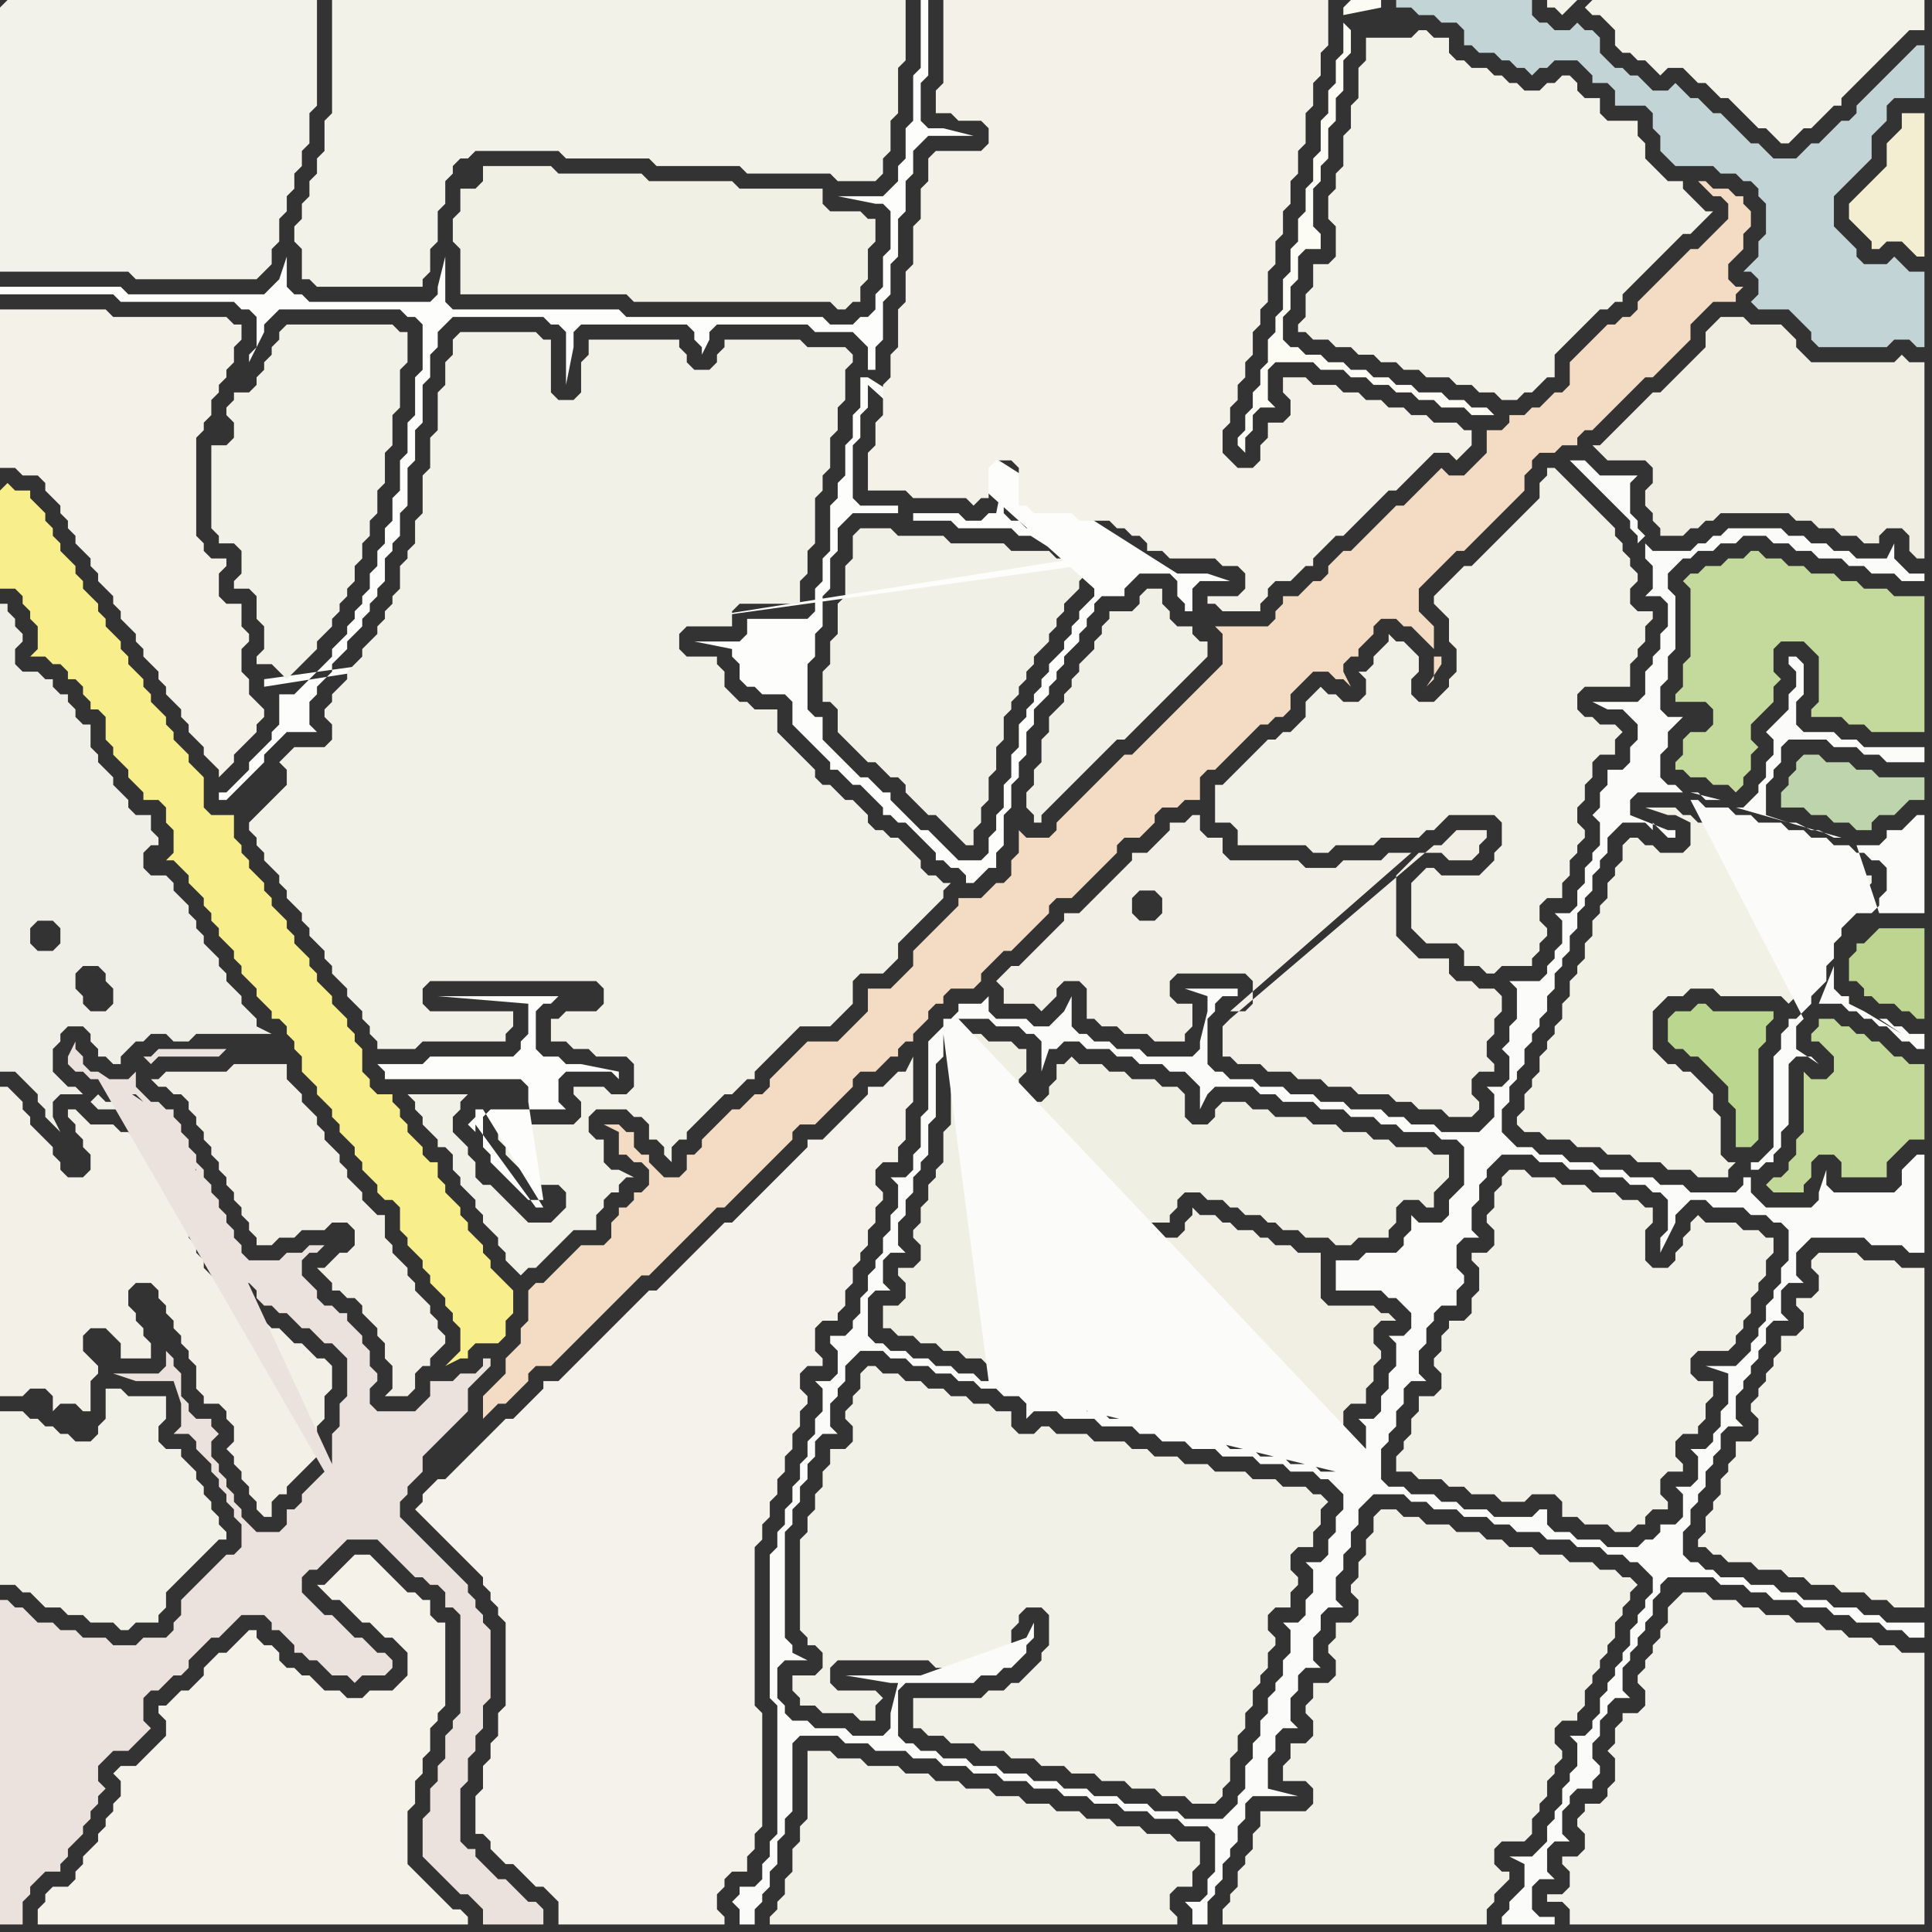 <svg width="256" height="256" xmlns="http://www.w3.org/2000/svg"><rect width="100%" height="100%" fill="#333333" stroke="none"/><script> 
var tempColor;
function hoverPath(evt){
obj = evt.target;
tempColor = obj.getAttribute("fill");
obj.setAttribute("fill","red");
//alert(tempColor);
//obj.setAttribute("stroke","red");}
function recoverPath(evt){
obj = evt.target;
obj.setAttribute("fill", tempColor);
//obj.setAttribute("stroke", tempColor);
}</script><path onmouseover="hoverPath(evt)" onmouseout="recoverPath(evt)" fill="rgb(241,240,230)" d="M  113,72l 0,2 -1,1 0,4 -1,1 0,4 -1,1 0,3 -1,1 0,4 1,0 1,1 0,3 1,1 1,1 1,1 1,1 1,0 1,1 1,1 1,0 1,1 0,1 1,1 1,1 1,1 1,0 1,1 1,1 1,1 1,1 1,0 0,-2 1,-1 0,-2 1,-1 0,-3 1,-1 0,-3 1,-1 0,-3 1,-1 0,-1 1,-1 0,-1 1,-1 0,-1 1,-1 0,-1 1,-1 1,-1 0,-1 1,-1 0,-1 1,-1 0,-1 1,-1 1,-1 0,-1 1,-1 0,-2 -4,0 -1,-1 -5,0 -1,-1 -7,0 -1,-1 -6,0 -1,-1 -4,0 -1,1Z"/>
<path onmouseover="hoverPath(evt)" onmouseout="recoverPath(evt)" fill="rgb(242,240,230)" d="M  163,135l 0,0 -1,1 0,4 1,0 1,1 3,0 1,1 3,0 1,1 3,0 1,1 3,0 1,1 4,0 1,1 2,0 1,1 3,0 1,1 3,0 1,-1 0,-1 -1,-1 0,-2 1,-1 2,0 0,-1 -1,-1 0,-2 1,-1 0,-2 1,-1 0,-2 -1,-1 -2,0 -1,-1 -2,0 -1,-1 0,-2 -4,0 -1,-1 -1,-1 -1,-1 0,-8 1,-1 1,-1 1,-1 3,0 1,1 3,0 1,-1 0,-1 1,-1 0,-1 -4,0 -1,1 0,0 -1,1 -1,0 -27,23 24,-22 -3,0 -1,1 -5,0 -1,1 -4,0 -1,-1 -9,0 -1,-1 0,-2 -2,0 -1,-1 0,-2 -1,0 -1,1 -2,0 0,1 -1,1 -2,2 -2,0 0,1 -1,1 -1,1 -1,1 -1,1 -1,1 -1,1 -1,1 -2,0 0,1 -1,1 -1,1 -1,1 -1,1 -1,1 -1,1 -1,0 -1,1 -1,1 1,1 0,2 4,0 1,1 1,-1 0,0 1,-1 0,-1 1,-1 2,0 1,1 0,4 1,0 1,1 2,0 1,1 3,0 1,1 4,0 0,-1 1,-1 0,-3 -2,0 -1,-1 0,-2 1,-1 9,0 1,1 0,3 -1,1 -2,0 24,-21 -24,22 -13,-16 1,-1 2,0 1,1 0,2 -1,1 -2,0 -1,-1 0,-2 13,16Z"/>
<path onmouseover="hoverPath(evt)" onmouseout="recoverPath(evt)" fill="rgb(243,242,233)" d="M  241,169l 0,2 -1,1 -2,0 0,1 1,1 0,2 -1,1 -2,0 0,2 -1,1 0,1 -1,1 0,1 -1,1 0,1 -1,1 0,1 1,1 0,2 -1,1 -2,0 0,2 -1,1 0,1 -1,1 0,2 -1,1 0,1 -1,1 0,2 -1,1 0,1 1,0 1,1 1,0 1,1 3,0 1,1 3,0 1,1 2,0 1,1 3,0 1,1 3,0 1,1 2,0 1,1 4,0 0,-45 -3,0 -1,-1 -4,0 -1,-1 -5,0 -1,1 0,1 1,1Z"/>
<path onmouseover="hoverPath(evt)" onmouseout="recoverPath(evt)" fill="rgb(243,242,234)" d="M  0,1l 0,35 17,0 1,1 16,0 1,-1 1,-1 0,-2 1,-1 0,-3 1,-1 0,-2 1,-1 0,-2 1,-1 0,-2 1,-1 0,-4 1,-1 0,-14 -41,0 -1,1Z"/>
<path onmouseover="hoverPath(evt)" onmouseout="recoverPath(evt)" fill="rgb(248,238,140)" d="M  0,65l 0,13 2,0 1,1 0,1 1,1 0,1 1,1 0,3 -1,1 2,0 1,1 1,0 1,1 0,1 1,0 1,1 0,1 1,1 0,1 1,0 1,1 0,3 1,1 0,1 1,1 1,1 0,1 2,2 0,1 2,0 1,1 0,2 1,1 0,3 -1,1 1,0 1,1 0,0 1,1 0,1 1,1 1,1 0,1 1,1 0,1 1,1 0,1 1,1 1,1 0,1 1,1 0,1 1,1 1,1 0,1 1,1 1,1 0,1 1,0 1,1 0,1 1,1 0,1 1,1 0,2 1,1 1,1 0,1 1,1 1,1 0,1 1,1 0,1 1,1 1,1 0,1 1,1 0,1 1,1 1,1 0,1 1,1 1,0 1,1 0,3 1,1 0,1 1,1 1,1 0,1 1,1 0,1 1,1 1,1 0,1 1,1 0,1 1,1 0,3 -1,1 -1,1 2,-1 1,0 0,-1 1,-1 3,0 1,-1 0,-2 1,-1 0,-3 -1,-1 -1,-1 -1,-1 0,-1 -1,-1 0,-1 -1,-1 -1,-1 0,-1 -1,-1 0,-1 -1,-1 -1,-1 0,-1 -1,-1 0,-2 -1,0 -1,-1 0,-1 -1,-1 -1,-1 0,-1 -1,-1 0,-1 -1,-1 0,-1 -2,0 -1,-1 0,-1 -1,-1 0,-3 -1,-1 0,-1 -1,-1 0,-1 -1,-1 -1,-1 0,-1 -1,-1 -1,-1 0,-1 -1,-1 0,-1 -2,-2 0,-1 -1,-1 0,-1 -1,-1 -1,-1 0,-1 -1,-1 0,-1 -1,-1 -1,-1 0,-1 -1,-1 0,-1 -1,-1 0,-3 -3,0 -1,-1 0,-4 -1,-1 -1,-1 0,-1 -1,-1 -1,-1 0,-1 -1,-1 0,-1 -1,-1 -1,-1 0,-1 -1,-1 0,-1 -1,-1 -1,-1 0,-1 -1,-1 0,-1 -1,-1 -1,-1 0,-1 -1,-1 0,-1 -1,-1 -1,-1 0,-1 -1,-1 0,-1 -1,-1 -1,-1 0,-1 -1,-1 0,-1 -1,-1 0,-1 -1,-1 -1,-1 0,-1 -2,0 -1,-1 -1,1Z"/>
<path onmouseover="hoverPath(evt)" onmouseout="recoverPath(evt)" fill="rgb(253,253,252)" d="M  30,105l -1,0 0,1 1,0 1,-1 0,0 1,-1 1,-1 1,-1 1,-1 0,-1 1,-1 1,-1 1,-1 4,0 -1,-1 0,-3 1,-1 0,-1 2,-2 0,-1 1,-1 1,-1 0,-1 1,-1 1,-1 0,-1 1,-1 0,-1 1,-1 0,-1 1,-1 0,-3 1,-1 0,-1 1,-1 0,-3 1,-1 0,-5 1,-1 0,-4 1,-1 0,-5 1,-1 0,-3 1,-1 0,-2 1,-1 1,-1 12,0 1,1 1,0 1,1 0,7 1,-5 0,-2 1,-1 14,0 1,1 0,1 1,1 0,1 1,-2 0,-1 1,-1 12,0 1,1 5,0 1,1 1,1 0,3 1,0 0,-3 1,-1 0,-5 1,-1 0,-4 1,-1 0,-5 1,-1 0,-4 1,-1 0,-3 1,-1 1,-1 6,0 -4,-1 -2,0 -1,-1 0,-5 1,-1 0,-10 -1,0 0,9 -1,1 0,6 -1,1 0,4 -1,1 0,2 -1,1 -1,1 -6,0 5,1 1,0 1,1 0,5 -1,1 0,4 -1,1 0,2 -1,1 -1,0 -1,1 -3,0 -1,-1 -26,0 -1,-1 -22,0 -1,-1 0,-6 -1,4 0,1 -1,1 -16,0 -1,-1 -1,0 -1,-1 0,-4 -1,3 -1,1 -1,1 -18,0 -1,-1 -16,0 0,1 15,0 1,1 15,0 1,1 1,0 1,1 0,4 -1,1 0,1 2,-4 0,-1 1,-1 1,-1 16,0 1,1 1,0 1,1 0,6 -1,1 0,5 -1,1 0,4 -1,1 0,4 -1,1 0,3 -1,1 0,2 -1,1 0,2 -1,1 0,2 -1,1 0,1 -1,1 0,1 -1,1 0,1 -1,1 -1,1 0,1 -1,1 -1,1 -1,1 -1,1 -1,1 -2,0 0,4 -1,1 0,1 -1,1 -1,1 -1,1 0,1 -1,1 -1,1 -1,1 85,-55 -1,0 0,4 -1,1 0,3 -1,1 0,4 -1,1 0,2 -1,1 0,6 -1,1 0,3 -1,1 0,3 -1,1 -8,0 0,2 -1,1 -6,0 5,1 0,1 1,1 0,2 1,1 1,0 1,1 3,0 1,1 0,3 1,1 1,1 1,1 1,1 1,1 0,1 1,0 1,1 1,1 1,0 1,1 1,1 1,1 0,1 1,0 1,1 1,0 1,1 1,1 1,1 1,1 0,1 1,0 1,1 1,0 1,1 0,1 1,0 2,-2 1,0 0,-2 1,-1 0,-4 1,-1 0,-3 1,-1 0,-2 1,-1 0,-3 1,-1 0,-2 1,-1 1,-1 0,-1 1,-1 0,-1 1,-1 0,-1 1,-1 1,-1 0,-1 1,-1 0,-1 1,-1 0,-1 1,-1 3,0 0,-1 1,-1 1,-1 4,0 1,1 0,2 1,1 0,1 1,0 0,-3 1,-1 4,0 -3,-1 -4,0 -41,-26 -85,55 115,-27 0,1 -1,1 -1,1 0,1 -1,1 0,1 -1,1 0,1 -2,2 0,1 -1,1 0,1 -1,1 0,1 -1,1 0,1 -1,1 0,3 -1,1 0,3 -1,1 0,3 -1,1 0,2 -1,1 0,2 -1,1 -3,0 -1,-1 -1,-1 -1,-1 -1,-1 -1,0 -1,-1 -1,-1 -1,-1 -1,-1 0,-1 -1,0 -1,-1 -1,-1 -1,0 -1,-1 -1,-1 -1,-1 -1,-1 -1,-1 0,-3 -1,0 -1,-1 0,-6 1,-1 0,-3 1,-1 0,-4 1,-1 0,-4 1,-1 0,-3 1,-1 1,-1 6,0 0,-1 -5,0 -1,-1 0,-7 1,-1 0,-3 1,-1 0,-3 30,27 -115,27 116,-28 0,-4 1,-1 -1,-1 -4,0 -1,-1 -5,0 -1,-1 -1,0 -1,-1 0,-5 -1,5 -1,0 -1,1 -2,0 -1,-1 -6,0 0,1 5,0 1,1 7,0 1,1 5,0 1,1 5,0 -5,-1 -6,-1 11,7 -116,28 5,-14 0,-1 115,-16 0,-1 -1,0 -114,18 -5,14Z"/>
<path onmouseover="hoverPath(evt)" onmouseout="recoverPath(evt)" fill="rgb(243,242,233)" d="M  48,0l -4,0 0,15 -1,1 0,4 -1,1 0,2 -1,1 0,2 -1,1 0,2 -1,1 0,2 1,1 0,4 1,0 1,1 14,0 0,-1 1,-1 0,-3 1,-1 0,-4 1,-1 0,-3 1,-1 0,-1 1,-1 1,0 1,-1 11,0 1,1 11,0 1,1 11,0 1,1 11,0 1,1 5,0 1,-1 0,-2 1,-1 0,-4 1,-1 0,-6 1,-1 0,-8Z"/>
<path onmouseover="hoverPath(evt)" onmouseout="recoverPath(evt)" fill="rgb(242,241,231)" d="M  75,138l 0,0 1,1 2,0 1,1 4,0 1,1 0,3 -1,1 -2,0 -1,-1 -4,0 0,1 1,1 0,2 -1,1 -10,0 0,2 1,1 0,1 1,1 1,1 1,1 1,1 3,0 1,1 0,2 -2,2 -3,0 -1,-1 -1,-1 -1,-1 -1,-1 -1,-1 -1,0 -1,-1 0,-2 -1,-1 0,-1 -1,-1 -1,-1 0,-2 1,-1 0,-1 1,-1 -8,0 1,1 0,1 1,1 0,1 1,1 1,1 0,1 1,0 1,1 0,2 1,1 0,1 1,1 1,1 0,1 1,1 0,1 1,1 1,1 0,1 1,1 0,1 1,1 1,1 1,-1 1,0 1,-1 1,-1 1,-1 1,-1 1,-1 3,0 0,-2 1,-1 0,-1 1,-1 1,0 0,-1 1,-1 1,0 -2,-1 -1,0 -1,-1 0,-3 -1,0 -1,-1 0,-2 1,-1 4,0 1,1 1,0 1,1 0,2 1,0 1,1 0,1 1,1 0,-2 1,-1 1,0 0,-1 1,-1 1,-1 1,-1 1,-1 1,-1 1,0 1,-1 1,-1 1,0 0,-1 1,-1 1,-1 1,-1 1,-1 1,-1 1,-1 4,0 1,-1 1,-1 1,-1 0,-3 1,-1 3,0 1,-1 1,-1 0,-2 1,-1 1,-1 1,-1 1,-1 1,-1 1,-1 0,-1 1,-1 -1,0 -1,-1 -1,0 -1,-1 0,-1 -1,-1 -1,-1 -1,-1 -1,0 -1,-1 -1,0 -1,-1 0,-1 -1,-1 -1,-1 -1,0 -1,-1 -1,-1 -1,0 -1,-1 0,-1 -1,-1 -1,-1 -1,-1 -1,-1 -1,-1 0,-3 -3,0 -1,-1 -1,0 -1,-1 -1,-1 0,-2 -1,-1 0,-1 -4,0 -1,-1 0,-2 1,-1 6,0 0,-2 1,-1 8,0 0,-3 1,-1 0,-3 1,-1 0,-6 1,-1 0,-2 1,-1 0,-4 1,-1 0,-3 1,-1 0,-4 1,-1 0,-1 -1,-1 -5,0 -1,-1 -10,0 0,1 -1,1 0,1 -1,1 -2,0 -1,-1 0,-1 -1,-1 0,-1 -12,0 0,2 -1,1 0,4 -1,1 -2,0 -1,-1 0,-7 -1,0 -1,-1 -10,0 -1,1 0,2 -1,1 0,3 -1,1 0,5 -1,1 0,4 -1,1 0,5 -1,1 0,3 -1,1 0,1 -1,1 0,3 -1,1 0,1 -1,1 0,1 -1,1 0,1 -2,2 0,1 -1,1 -1,1 0,1 -1,1 -1,1 0,1 -1,1 0,1 1,1 0,2 -1,1 -4,0 -2,2 1,1 0,2 -1,1 -1,1 -1,1 -1,1 -1,1 0,1 1,1 0,1 1,1 0,1 1,1 1,1 0,1 1,1 0,1 1,1 1,1 0,1 1,1 0,1 1,1 1,1 0,1 1,1 0,1 1,1 1,1 0,1 1,1 1,1 0,1 1,1 0,1 1,1 0,1 5,0 1,-1 11,0 0,-1 1,-1 0,-2 -11,0 -1,-1 0,-2 1,-1 22,0 1,1 0,2 -1,1 -4,0 -1,1 -1,0 0,3Z"/>
<path onmouseover="hoverPath(evt)" onmouseout="recoverPath(evt)" fill="rgb(244,243,234)" d="M  210,1l 0,0 1,1 1,0 1,1 1,1 0,2 1,1 1,0 1,1 1,0 1,1 1,1 1,-1 2,0 1,1 1,1 1,0 1,1 1,1 1,0 1,1 3,3 1,0 1,1 1,1 1,0 1,-1 1,-1 1,0 1,-1 1,-1 1,-1 1,0 0,-1 1,-1 1,-1 1,-1 1,-1 1,-1 1,-1 1,-1 2,-2 2,0 0,-4 -44,0 -1,1 -1,-1 -4,0 0,1 1,0 1,1 1,-1 1,-1 1,1Z"/>
<path onmouseover="hoverPath(evt)" onmouseout="recoverPath(evt)" fill="rgb(244,242,233)" d="M  24,224l 0,0 -1,1 -1,1 -1,0 0,1 1,1 0,2 -1,1 -1,1 -1,1 -1,1 -2,0 -1,1 1,1 0,2 -1,1 0,1 -1,1 0,1 -1,1 0,1 -1,1 -1,1 0,1 -1,1 0,1 -1,1 -2,0 -1,1 0,1 -1,1 0,2 57,0 0,-1 -1,-1 -1,0 -1,-1 -1,-1 -1,-1 -1,-1 -1,-1 -1,-1 0,-7 1,-1 0,-3 1,-1 0,-2 1,-1 0,-3 1,-1 0,-1 1,-1 0,-11 -1,0 -1,-1 0,-2 -1,0 -1,-1 -1,0 -1,-1 -1,-1 -1,-1 -1,-1 -1,-1 -2,0 -1,1 0,0 -1,1 -1,1 -1,1 -1,0 1,1 0,0 1,1 1,0 1,1 1,1 1,1 1,0 1,1 1,1 1,0 1,1 1,1 0,3 -1,1 -1,1 -3,0 -1,1 -2,0 -1,-1 -2,0 -1,-1 -1,-1 -1,0 -1,-1 -1,0 -1,-1 0,-1 -1,-1 -1,0 -1,-1 0,-1 -1,0 -1,1 0,0 -1,1 -1,1 -1,0 -1,1 -1,1 0,1 -1,1 -1,1Z"/>
<path onmouseover="hoverPath(evt)" onmouseout="recoverPath(evt)" fill="rgb(244,242,234)" d="M  61,194l 0,0 -1,1 -1,1 -1,0 -1,1 -1,1 0,1 -1,1 1,1 0,0 1,1 1,1 1,1 1,1 1,1 1,1 1,1 1,1 0,1 1,1 0,1 1,1 0,1 1,1 0,11 -1,1 0,3 -1,1 0,2 -1,1 0,3 -1,1 0,5 1,0 1,1 0,1 1,1 1,1 1,0 1,1 1,1 1,1 1,0 1,1 1,1 0,3 22,0 0,-1 -1,-1 0,-2 1,-1 0,-1 1,-1 2,0 0,-2 1,-1 0,-2 1,-1 0,-15 -1,-1 0,-21 1,-1 0,-2 1,-1 0,-2 1,-1 0,-2 1,-1 0,-2 1,-1 0,-2 1,-1 0,-2 1,-1 0,-1 -1,-1 0,-2 1,-1 2,0 0,-1 -1,-1 0,-3 1,-1 2,0 0,-1 1,-1 0,-2 1,-1 0,-2 1,-1 0,-1 1,-1 0,-2 1,-1 0,-2 1,-1 0,-1 -1,-1 0,-2 1,-1 2,0 0,-2 1,-1 0,-4 1,-1 0,-6 -1,2 -1,0 -1,1 -1,1 -2,0 0,1 -1,1 -1,1 -1,1 -1,1 -1,1 -1,1 -2,0 0,1 -1,1 -1,1 -1,1 -1,1 -1,1 -1,1 -1,1 -1,1 -1,1 -1,1 -1,0 -1,1 -2,2 -1,1 -4,4 -1,1 -1,0 -1,1 -1,1 -2,2 -1,1 -4,4 -1,1 -1,1 -1,1 -2,0 0,1 -1,1 -1,1 -1,1 -1,1 -1,0 -1,1 -2,2 -1,1 -2,2Z"/>
<path onmouseover="hoverPath(evt)" onmouseout="recoverPath(evt)" fill="rgb(241,240,229)" d="M  64,24l 0,0 -1,1 -2,0 0,3 -1,1 0,3 1,1 0,6 22,0 1,1 26,0 1,1 1,0 1,-1 1,0 0,-2 1,-1 0,-4 1,-1 0,-3 -1,0 -1,-1 -4,0 -1,-1 0,-2 -11,0 -1,-1 -11,0 -1,-1 -11,0 -1,-1 -9,0Z"/>
<path onmouseover="hoverPath(evt)" onmouseout="recoverPath(evt)" fill="rgb(242,241,232)" d="M  107,234l 0,7 -1,1 0,2 -1,1 0,3 -1,1 0,2 -1,1 0,1 -1,1 0,1 54,0 0,-1 -1,-1 0,-2 1,-1 2,0 0,-2 1,-1 0,-3 -3,0 -1,-1 -3,0 -1,-1 -3,0 -1,-1 -3,0 -1,-1 -3,0 -1,-1 -3,0 -1,-1 -3,0 -1,-1 -3,0 -1,-1 -3,0 -1,-1 -3,0 -1,-1 -4,0 -1,-1 -3,0 -1,-1 -3,0Z"/>
<path onmouseover="hoverPath(evt)" onmouseout="recoverPath(evt)" fill="rgb(241,241,230)" d="M  215,114l 0,0 -1,1 0,1 -1,1 0,2 -1,1 0,1 -1,1 0,2 -1,1 0,2 -1,1 0,1 -1,1 0,2 -1,1 0,2 -1,1 0,1 -1,1 0,1 -1,1 0,2 -1,1 0,1 -1,1 0,2 -1,1 0,1 1,1 2,0 1,1 3,0 1,1 3,0 1,1 3,0 1,1 3,0 1,1 3,0 1,1 4,0 0,-1 1,-1 -1,0 -1,-1 0,-5 -1,-1 0,-2 -1,-1 -1,-1 -1,-1 -1,0 -1,-1 -1,0 -1,-1 -1,-1 0,-5 1,-1 1,-1 2,0 1,-1 3,0 1,1 8,0 1,1 1,-1 0,-1 1,-1 1,-1 0,-2 1,-1 0,-2 1,-1 0,-1 1,-1 1,-1 1,-1 2,0 0,-1 1,-1 0,-1 -1,0 -1,-1 -1,0 -1,-1 -2,0 -1,-1 -2,0 -1,-1 -2,0 -1,-1 -3,0 -1,-1 -2,0 -1,-1 -3,0 -1,-1 -1,0 -1,-1 -4,0 3,1 1,0 2,1 0,3 -1,1 -3,0 -1,-1 -1,0 -1,-1 -1,0 -1,1Z"/>
<path onmouseover="hoverPath(evt)" onmouseout="recoverPath(evt)" fill="rgb(243,241,232)" d="M  0,43l 0,19 2,0 1,1 2,0 1,1 0,1 1,1 1,1 0,1 1,1 0,1 1,1 0,1 1,1 1,1 0,1 1,1 0,1 1,1 1,1 0,1 1,1 0,1 1,1 1,1 0,1 1,1 0,1 1,1 1,1 0,1 1,1 0,1 1,1 1,1 0,1 1,1 0,1 1,1 1,1 0,1 1,1 1,1 0,1 1,-1 0,0 1,-1 0,-1 1,-1 1,-1 1,-1 0,-1 1,-1 0,-1 -1,-1 -1,-1 0,-2 -1,-1 0,-3 1,-1 0,-1 -1,-1 0,-3 -2,0 -1,-1 0,-3 1,-1 0,-1 -2,0 -1,-1 0,-1 -1,-1 0,-13 1,-1 0,-1 1,-1 0,-2 1,-1 0,-1 1,-1 0,-1 1,-1 0,-2 1,-1 0,-2 -1,0 -1,-1 -15,0 -1,-1 -14,0Z"/>
<path onmouseover="hoverPath(evt)" onmouseout="recoverPath(evt)" fill="rgb(242,241,232)" d="M  121,227l 0,2 1,0 1,1 2,0 1,1 3,0 1,1 3,0 1,1 3,0 1,1 3,0 1,1 3,0 1,1 3,0 1,1 3,0 1,1 3,0 1,1 3,0 1,-1 0,-1 1,-1 0,-3 1,-1 0,-2 1,-1 0,-2 1,-1 0,-2 1,-1 0,-1 1,-1 0,-2 1,-1 0,-1 -1,-1 0,-2 1,-1 2,0 0,-2 1,-1 0,-1 -1,-1 0,-2 1,-1 2,0 0,-2 1,-1 0,-2 1,-1 -1,-1 -1,0 -1,-1 -3,0 -1,-1 -3,0 -1,-1 -4,0 -1,-1 -3,0 -1,-1 -3,0 -1,-1 -2,0 -1,-1 -4,0 -1,-1 -4,0 -1,-1 -1,0 -1,1 -2,0 -1,-1 0,-2 -2,0 -1,-1 -2,0 -1,-1 -2,0 -1,-1 -2,0 -1,-1 -2,0 -1,-1 -2,0 -1,-1 -1,0 -1,1 0,2 -1,1 0,1 -1,1 0,1 1,1 0,2 -1,1 -2,0 0,2 -1,1 0,2 -1,1 0,2 -1,1 0,2 -1,1 0,12 1,1 0,1 1,0 1,1 0,2 -1,1 -3,0 0,2 1,1 0,1 2,0 1,1 4,0 1,1 2,0 0,-2 1,-1 -1,-1 -5,0 -1,-1 0,-2 1,-1 12,0 1,1 4,0 1,-1 2,0 1,-1 1,0 1,-1 0,-2 1,-1 0,-1 1,-1 2,0 1,1 0,4 -1,1 0,1 -1,1 -1,1 -1,1 -1,0 -1,1 -2,0 -1,1 -9,0Z"/>
<path onmouseover="hoverPath(evt)" onmouseout="recoverPath(evt)" fill="rgb(240,239,228)" d="M  127,139l 0,2 -1,1 0,7 -1,1 0,4 -1,1 0,1 -1,1 0,2 -1,1 0,2 -1,1 0,1 1,1 0,2 -1,1 -2,0 0,1 1,1 0,2 -1,1 -2,0 0,3 1,0 1,1 2,0 1,1 2,0 1,1 2,0 1,1 2,0 1,1 2,0 1,1 2,0 1,1 3,0 0,-2 1,-1 0,-1 -1,-1 0,0 -1,-1 0,-2 -1,0 -1,-1 -1,0 -1,-1 -1,1 -3,0 -1,-1 0,-7 1,-1 4,0 0,-3 1,-1 10,0 1,1 8,0 0,-1 1,-1 0,-1 1,-1 2,0 1,1 2,0 1,1 1,0 1,1 2,0 1,1 1,0 1,1 2,0 1,1 3,0 1,1 2,0 1,-1 4,0 0,-1 1,-1 0,-2 1,-1 2,0 1,1 1,0 0,-2 1,-1 1,-1 0,-3 -2,0 -1,-1 -4,0 -1,-1 -2,0 -1,-1 -3,0 -1,-1 -3,0 -1,-1 -4,0 -1,-1 -2,0 -1,-1 -3,0 -1,1 0,1 -1,1 -2,0 -1,-1 0,-3 -1,-1 -2,0 -1,-1 -3,0 -1,-1 -2,0 -1,-1 -3,0 -1,-1 -1,1 -1,0 0,2 -1,1 0,1 -1,1 -2,0 -1,-1 0,-2 1,-1 0,-3 -1,0 -1,-1 -3,0 -1,-1 -3,0Z"/>
<path onmouseover="hoverPath(evt)" onmouseout="recoverPath(evt)" fill="rgb(252,251,244)" d="M  178,3l 0,4 -1,1 0,3 -1,1 0,3 -1,1 0,4 -1,1 0,3 -1,1 0,3 -1,1 0,3 -1,1 0,3 -1,1 0,4 -1,1 0,2 -1,1 0,3 -1,1 0,2 -1,1 0,2 -1,1 0,2 -1,1 0,1 1,1 0,-2 1,-1 0,-2 1,-1 2,0 -1,-1 0,-4 1,-1 5,0 1,1 3,0 1,1 2,0 1,1 2,0 1,1 2,0 1,1 2,0 1,1 3,0 1,1 3,0 -1,-1 -2,0 -1,-1 -2,0 -1,-1 -3,0 -1,-1 -2,0 -1,-1 -2,0 -1,-1 -2,0 -1,-1 -2,0 -1,-1 -2,0 -1,-1 -1,0 -1,-1 0,-3 1,-1 0,-3 1,-1 0,-3 1,-1 2,0 0,-2 -1,-1 0,-5 1,-1 0,-2 1,-1 0,-4 1,-1 0,-3 1,-1 0,-4 1,-1 0,-3 -1,-1 0,-2 1,-1 4,0 0,1 -5,1Z"/>
<path onmouseover="hoverPath(evt)" onmouseout="recoverPath(evt)" fill="rgb(242,241,232)" d="M  182,203l -1,1 0,2 -1,1 0,2 -1,1 0,1 1,1 0,2 -1,1 -2,0 0,2 -1,1 0,1 1,1 0,2 -1,1 -2,0 0,2 -1,1 0,1 1,1 0,2 -1,1 -2,0 0,2 -1,1 0,2 3,0 1,1 0,2 -1,1 -6,0 0,2 -1,1 0,2 -1,1 0,1 -1,1 0,2 -1,1 0,1 -1,1 0,2 35,0 0,-2 1,-1 0,-1 1,-1 1,-1 0,-1 -1,0 -1,-1 0,-2 1,-1 3,0 1,-1 0,-2 1,-1 0,-1 1,-1 0,-2 1,-1 0,-1 1,-1 0,-1 -1,-1 0,-2 1,-1 2,0 0,-1 1,-1 0,-2 1,-1 0,-1 1,-1 0,-1 1,-1 0,-1 1,-1 0,-2 1,-1 0,-1 1,-1 0,-1 1,-1 -1,-1 -1,0 -1,-1 -2,0 -1,-1 -3,0 -1,-1 -3,0 -1,-1 -3,0 -1,-1 -2,0 -1,-1 -3,0 -1,-1 -3,0 -1,-1 -2,0 -1,-1 -2,0 -1,1Z"/>
<path onmouseover="hoverPath(evt)" onmouseout="recoverPath(evt)" fill="rgb(195,212,215)" d="M  244,31l 0,0 -1,-1 0,-4 1,-1 1,-1 1,-1 1,-1 1,-1 0,-3 1,-1 1,-1 0,-2 1,-1 4,0 0,-7 -1,0 -1,1 0,0 -1,1 -1,1 -1,1 -1,1 -1,1 -1,1 -1,1 0,1 -1,1 -1,0 -1,1 -1,1 -1,1 -1,0 -1,1 -1,1 -3,0 -1,-1 -1,-1 -1,0 -1,-1 -1,-1 -1,-1 -1,-1 -1,0 -1,-1 -1,-1 -1,0 -1,-1 -1,-1 -1,1 -2,0 -1,-1 -1,-1 -1,0 -1,-1 -1,0 -1,-1 -1,-1 0,-2 -1,-1 -1,0 -1,-1 -1,1 -2,0 -1,-1 -1,0 -1,-1 0,-2 -18,0 0,1 2,0 1,1 2,0 1,1 2,0 1,1 0,2 1,0 1,1 2,0 1,1 1,0 1,1 1,0 1,1 1,-1 1,0 1,-1 3,0 1,1 1,1 0,1 2,0 1,1 0,2 4,0 1,1 0,2 1,1 0,2 1,1 1,1 5,0 1,1 2,0 1,1 1,0 1,1 0,1 1,1 0,4 -1,1 0,2 -1,1 -1,1 1,0 1,1 0,2 -1,1 1,1 4,0 2,2 1,1 0,1 1,1 9,0 1,-1 2,0 1,1 1,0 0,-10 -2,0 -1,-1 -1,-1 -1,1 -3,0 -1,-1 0,-1 -1,-1 -1,-1Z"/>
<path onmouseover="hoverPath(evt)" onmouseout="recoverPath(evt)" fill="rgb(196,217,156)" d="M  239,85l 0,0 1,1 1,1 0,6 -1,1 0,1 4,0 1,1 2,0 1,1 7,0 0,-18 -4,0 -1,-1 -3,0 -1,-1 -2,0 -1,-1 -3,0 -1,-1 -2,0 -1,-1 -2,0 -1,-1 -1,0 -1,1 -2,0 -1,1 -2,0 -1,1 -1,0 -1,1 1,1 0,9 -1,1 0,3 -1,1 0,1 4,0 1,1 0,2 -1,1 -2,0 -1,1 0,2 -1,1 0,1 1,0 1,1 2,0 1,1 2,0 1,1 1,-1 0,-1 1,-1 0,-2 1,-1 -1,-1 0,-2 1,-1 1,-1 1,-1 0,-2 1,-1 -1,-1 0,-3 1,-1Z"/>
<path onmouseover="hoverPath(evt)" onmouseout="recoverPath(evt)" fill="rgb(194,217,154)" d="M  242,143l -2,0 -1,-1 0,8 -1,1 0,2 -1,1 0,1 -1,1 -1,0 -1,1 1,1 4,0 0,-1 1,-1 0,-2 1,-1 2,0 1,1 0,2 6,0 0,-2 1,-1 1,-1 1,-1 2,0 0,-10 -2,0 -1,-1 -1,0 -1,-1 -1,-1 -1,0 -1,-1 -1,0 -1,-1 -1,0 -1,-1 -2,0 0,1 -1,1 0,1 1,0 1,1 1,1 0,2 -1,1Z"/>
<path onmouseover="hoverPath(evt)" onmouseout="recoverPath(evt)" fill="rgb(242,241,231)" d="M  0,189l 0,21 2,0 1,1 1,0 1,1 1,1 2,0 1,1 2,0 1,1 3,0 1,1 1,0 1,-1 3,0 0,-1 1,-1 0,-2 1,-1 1,-1 1,-1 1,-1 1,-1 1,-1 1,-1 1,0 0,-1 -1,-1 0,-1 -1,-1 0,-1 -1,-1 0,-1 -1,-1 0,-1 -1,-1 -1,-1 0,-1 -2,0 -1,-1 0,-2 1,-1 0,-3 -5,0 -1,-1 -2,0 0,4 -1,1 0,1 -1,1 -2,0 -1,-1 -1,0 -1,-1 -1,0 -1,-1 -1,0 -1,-1 -3,0Z"/>
<path onmouseover="hoverPath(evt)" onmouseout="recoverPath(evt)" fill="rgb(242,241,231)" d="M  37,45l 0,0 -1,1 0,1 -1,1 0,1 -1,1 0,1 -1,1 -2,0 0,1 -1,1 0,1 1,1 0,2 -1,1 -2,0 0,11 1,1 0,1 2,0 1,1 0,3 -1,1 0,1 2,0 1,1 0,3 1,1 0,3 -1,1 0,1 2,0 1,1 1,1 2,-2 1,-1 1,-1 0,-1 1,-1 1,-1 0,-1 1,-1 0,-1 1,-1 0,-1 1,-1 0,-2 1,-1 0,-2 1,-1 0,-2 1,-1 0,-3 1,-1 0,-4 1,-1 0,-4 1,-1 0,-5 1,-1 0,-4 -1,0 -1,-1 -14,0 -1,1Z"/>
<path onmouseover="hoverPath(evt)" onmouseout="recoverPath(evt)" fill="rgb(242,241,231)" d="M  161,109l 2,0 1,1 0,2 9,0 1,1 2,0 1,-1 5,0 1,-1 5,0 1,-1 1,0 1,-1 1,-1 6,0 1,1 0,3 -1,1 0,1 -1,1 -1,1 -5,0 -1,-1 -1,0 -1,1 -1,1 0,6 1,1 1,1 4,0 1,1 0,2 2,0 1,1 1,0 1,-1 4,0 0,-1 1,-1 0,-1 1,-1 0,-1 -1,-1 0,-2 1,-1 2,0 0,-2 1,-1 0,-2 1,-1 0,-1 1,-1 0,-1 -1,-1 0,-2 1,-1 0,-2 1,-1 0,-2 1,-1 2,0 0,-2 1,-1 -1,-1 -2,0 -1,-1 -1,0 -1,-1 0,-2 1,-1 6,0 0,-3 1,-1 0,-1 1,-1 0,-2 1,-1 0,-1 -2,0 -1,-1 0,-2 1,-1 0,-1 -1,-1 0,-1 -1,-1 0,-1 -1,-1 0,-1 -2,-2 -1,-1 -1,-1 -1,-1 -2,-2 -1,-1 -1,0 0,1 -1,1 0,2 -1,1 -1,1 -1,1 -1,1 -1,1 -1,1 -1,1 -1,1 -1,1 -1,0 -1,1 -1,1 -1,1 -1,1 0,1 1,1 0,0 1,1 0,3 1,1 0,3 -1,1 0,1 -1,1 -1,1 -2,0 -1,-1 0,-2 1,-1 0,-2 -1,-1 -1,-1 -1,0 -1,-1 0,1 -1,1 0,0 -1,1 0,1 -1,1 -1,0 1,1 0,2 -1,1 -2,0 -1,-1 -1,0 -1,-1 -1,1 -1,1 0,2 -1,1 -1,1 -1,0 -1,1 -1,0 -1,1 -1,1 -2,2 -1,1 -1,1 -1,0Z"/>
<path onmouseover="hoverPath(evt)" onmouseout="recoverPath(evt)" fill="rgb(241,239,228)" d="M  178,173l -2,0 -1,-1 0,-6 -3,0 -1,-1 -2,0 -1,-1 -1,0 -1,-1 -2,0 -1,-1 -1,0 -1,-1 -2,0 -1,-1 0,1 -1,1 0,1 -1,1 -10,0 -1,-1 -8,0 0,3 -1,1 -4,0 0,5 1,0 1,-1 2,0 1,1 1,0 1,1 1,0 1,1 0,2 1,1 1,1 0,2 1,1 0,3 1,1 2,0 1,1 5,0 0,-2 1,-1 0,-2 -1,0 -1,-1 0,-2 1,-1 5,0 1,1 3,0 1,1 4,0 1,1 0,2 -1,1 -9,0 0,5 1,0 1,-1 3,0 1,1 0,2 3,0 1,1 3,0 1,1 3,0 1,1 2,0 0,-1 1,-1 0,-1 -1,-1 0,-2 1,-1 2,0 0,-2 1,-1 0,-2 1,-1 0,-1 -1,-1 0,-2 1,-1 2,0 -1,-1 -1,0 -1,-1Z"/>
<path onmouseover="hoverPath(evt)" onmouseout="recoverPath(evt)" fill="rgb(243,242,232)" d="M  184,5l -3,0 0,3 -1,1 0,4 -1,1 0,3 -1,1 0,4 -1,1 0,2 -1,1 0,3 1,1 0,4 -1,1 -2,0 0,3 -1,1 0,3 -1,1 0,1 1,0 1,1 2,0 1,1 2,0 1,1 2,0 1,1 2,0 1,1 2,0 1,1 3,0 1,1 2,0 1,1 2,0 1,1 2,0 1,-1 1,0 1,-1 1,-1 1,0 0,-3 1,-1 2,-2 1,-1 1,-1 1,-1 1,0 1,-1 1,0 0,-1 1,-1 1,-1 1,-1 1,-1 1,-1 1,-1 1,-1 1,-1 1,0 1,-1 1,-1 1,-1 -1,0 -1,-1 0,0 -1,-1 -1,-1 0,-1 -2,0 -1,-1 -1,-1 -1,-1 0,-2 -1,-1 0,-2 -4,0 -1,-1 0,-2 -2,0 -1,-1 0,-1 -1,-1 -1,0 -1,1 -1,0 -1,1 -2,0 -1,-1 -1,0 -1,-1 -1,0 -1,-1 -2,0 -1,-1 -1,0 -1,-1 0,-2 -2,0 -1,-1 -1,0 -1,1Z"/>
<path onmouseover="hoverPath(evt)" onmouseout="recoverPath(evt)" fill="rgb(242,241,231)" d="M  199,157l -1,1 0,2 -1,1 0,1 1,1 0,2 -1,1 -2,0 0,1 1,1 0,3 -1,1 0,2 -1,1 -2,0 0,1 -1,1 0,2 -1,1 0,1 1,1 0,2 -1,1 -2,0 0,2 -1,1 0,2 -1,1 0,1 -1,1 0,2 2,0 1,1 3,0 1,1 2,0 1,1 3,0 1,1 3,0 1,-1 3,0 1,1 0,2 2,0 1,1 3,0 1,1 2,0 1,-1 1,0 0,-1 1,-1 2,0 0,-1 -1,-1 0,-2 1,-1 2,0 0,-1 -1,-1 0,-2 1,-1 2,0 0,-1 1,-1 0,-2 1,-1 0,-2 -2,0 -1,-1 0,-2 1,-1 4,0 1,-1 0,-1 1,-1 0,-1 1,-1 0,-2 1,-1 0,-1 1,-1 0,-2 1,-1 0,-2 -1,0 -1,-1 -2,0 -1,-1 -4,0 -1,-1 -1,1 0,1 -1,1 0,1 -1,1 0,1 -1,1 -2,0 -1,-1 0,-4 1,-1 0,-2 -1,0 -1,-1 -2,0 -1,-1 -3,0 -1,-1 -3,0 -1,-1 -3,0 -1,-1 -2,0 -1,1Z"/>
<path onmouseover="hoverPath(evt)" onmouseout="recoverPath(evt)" fill="rgb(243,242,234)" d="M  222,212l -1,1 0,2 -1,1 0,1 -1,1 0,1 -1,1 0,1 -1,1 0,1 1,1 0,2 -1,1 -2,0 0,1 -1,1 0,2 -1,1 1,1 0,3 -1,1 0,1 -1,1 -2,0 0,1 -1,1 0,1 1,1 0,2 -1,1 -2,0 0,1 1,1 0,2 -1,1 -2,0 0,1 2,0 1,1 0,2 47,0 0,-36 -3,0 -1,-1 -2,0 -1,-1 -3,0 -1,-1 -2,0 -1,-1 -3,0 -1,-1 -3,0 -1,-1 -2,0 -1,-1 -3,0 -1,-1 -3,0 -1,1Z"/>
<path onmouseover="hoverPath(evt)" onmouseout="recoverPath(evt)" fill="rgb(190,212,172)" d="M  238,101l 0,1 -1,1 0,1 -1,1 0,2 3,0 1,1 2,0 1,1 2,0 1,1 2,0 0,-1 1,-1 2,0 1,-1 1,-1 2,0 0,-3 -6,0 -1,-1 -2,0 -1,-1 -3,0 -1,-1 -2,0 -1,1Z"/>
<path onmouseover="hoverPath(evt)" onmouseout="recoverPath(evt)" fill="rgb(190,213,145)" d="M  247,125l -1,0 0,1 -1,1 0,3 1,0 1,1 0,1 1,0 1,1 2,0 1,1 1,0 1,1 1,0 0,-12 -6,0 -2,2Z"/>
<path onmouseover="hoverPath(evt)" onmouseout="recoverPath(evt)" fill="rgb(242,240,231)" d="M  12,149l -2,-2 -1,0 0,1 1,1 0,1 1,1 0,1 1,1 0,2 -1,1 -2,0 -1,-1 0,-1 -1,-1 0,-1 -1,-1 -1,-1 -1,-1 0,-1 -1,-1 0,-1 -1,-1 -1,-1 -1,0 0,41 3,0 1,-1 2,0 1,1 0,2 1,-1 2,0 1,1 1,0 0,-4 1,-1 0,-1 -1,-1 0,0 -1,-1 0,-2 1,-1 2,0 1,1 1,1 0,2 4,0 0,-2 -1,-1 0,-1 -1,-1 0,-1 -1,-1 0,-2 1,-1 2,0 1,1 0,1 1,1 0,1 1,1 0,1 1,1 0,1 1,1 0,1 1,1 0,3 1,1 0,1 2,0 1,1 0,1 1,1 0,2 -1,1 1,1 0,1 1,1 0,1 1,1 0,1 1,1 0,1 1,1 1,0 0,-2 1,-1 1,0 0,-1 2,-2 1,-1 1,-1 0,-4 1,-1 0,-3 1,-1 0,-3 -1,-1 -1,0 -1,-1 -1,-1 -1,0 -1,-1 -1,-1 -1,0 -1,-1 -1,0 -1,-1 -1,-1 0,-1 -1,0 -1,-1 -1,-1 -1,-1 -1,-1 0,-1 -1,-1 0,-1 -1,-1 0,-1 -1,-1 0,-1 -1,-1 0,-3 1,-1 -1,-1 0,-1 -1,-1 0,-1 -3,0 -1,-1 -1,-1 -1,0 -1,-1Z"/>
<path onmouseover="hoverPath(evt)" onmouseout="recoverPath(evt)" fill="rgb(242,240,230)" d="M  31,158l 0,1 1,1 0,1 1,1 0,1 1,1 0,1 2,0 1,-1 2,0 1,-1 3,0 1,-1 2,0 1,1 0,2 -1,1 -1,0 -1,1 -1,1 -1,0 1,1 0,0 1,1 0,1 1,0 1,1 1,0 1,1 0,1 1,1 1,1 0,1 1,1 0,2 1,1 0,3 -1,1 3,0 1,-1 0,-2 1,-1 1,0 0,-1 1,-1 1,-1 0,-1 -1,-1 0,-1 -1,-1 0,-1 -1,-1 -1,-1 0,-1 -1,-1 0,-1 -1,-1 -1,-1 0,-1 -1,-1 0,-3 -1,0 -1,-1 -1,-1 0,-1 -1,-1 -1,-1 0,-1 -1,-1 0,-1 -1,-1 -1,-1 0,-1 -1,-1 0,-1 -1,-1 -1,-1 0,-1 -1,-1 -1,-1 0,-2 -7,0 -1,1 -8,0 -1,1 -1,0 1,1 1,0 1,1 1,0 1,1 0,1 1,1 0,1 1,1 0,1 1,1 0,1 1,1 0,1 1,1 0,1 1,1Z"/>
<path onmouseover="hoverPath(evt)" onmouseout="recoverPath(evt)" fill="rgb(243,241,232)" d="M  123,22l 0,2 -1,1 0,4 -1,1 0,5 -1,1 0,4 -1,1 0,5 -1,1 0,3 -1,1 0,4 -1,1 0,3 -1,1 0,5 5,0 1,1 7,0 1,1 1,-1 1,0 0,-4 1,-1 2,0 1,1 0,5 1,0 1,1 5,0 1,1 4,0 1,1 1,0 1,1 1,0 1,1 0,1 2,0 1,1 6,0 1,1 2,0 1,1 0,2 -1,1 -4,0 0,1 1,0 1,1 5,0 0,-1 1,-1 0,-1 1,-1 2,0 1,-1 1,-1 1,0 0,-1 1,-1 1,-1 1,-1 1,0 1,-1 1,-1 1,-1 1,-1 1,-1 1,-1 1,0 1,-1 1,-1 1,-1 1,-1 1,-1 2,0 1,1 1,-1 0,0 1,-1 0,-2 -1,0 -1,-1 -3,0 -1,-1 -2,0 -1,-1 -2,0 -1,-1 -2,0 -1,-1 -2,0 -1,-1 -3,0 -1,-1 -3,0 0,2 1,1 0,2 -1,1 -2,0 0,2 -1,1 0,2 -1,1 -2,0 -1,-1 -1,-1 0,-3 1,-1 0,-2 1,-1 0,-2 1,-1 0,-2 1,-1 0,-3 1,-1 0,-2 1,-1 0,-4 1,-1 0,-3 1,-1 0,-3 1,-1 0,-3 1,-1 0,-3 1,-1 0,-4 1,-1 0,-3 1,-1 0,-3 1,-1 0,-6 -51,0 0,11 -1,1 0,3 2,0 1,1 3,0 1,1 0,2 -1,1 -6,0 -1,1Z"/>
<path onmouseover="hoverPath(evt)" onmouseout="recoverPath(evt)" fill="rgb(251,251,249)" d="M  203,246l -3,0 2,1 0,3 -1,1 -1,1 0,1 -1,1 0,1 7,0 0,-1 -2,0 -1,-1 0,-3 1,-1 2,0 -1,-1 0,-3 1,-1 2,0 -1,-1 0,-3 1,-1 0,-1 1,-1 2,0 0,-1 1,-1 0,-1 -1,-1 0,-2 1,-1 0,-2 1,-1 0,-1 1,-1 2,0 -1,-1 0,-3 1,-1 0,-1 1,-1 0,-1 1,-1 0,-1 1,-1 0,-2 1,-1 0,-1 1,-1 6,0 1,1 3,0 1,1 2,0 1,1 3,0 1,1 3,0 1,1 2,0 1,1 3,0 1,1 2,0 1,1 2,0 0,-2 -5,0 -1,-1 -2,0 -1,-1 -3,0 -1,-1 -3,0 -1,-1 -2,0 -1,-1 -3,0 -1,-1 -3,0 -1,-1 -1,0 -1,-1 -1,0 -1,-1 0,-3 1,-1 0,-2 1,-1 0,-1 1,-1 0,-2 1,-1 0,-1 1,-1 0,-2 1,-1 2,0 -1,-1 0,-3 1,-1 0,-1 1,-1 0,-1 1,-1 0,-1 1,-1 0,-2 1,-1 2,0 -1,-1 0,-3 1,-1 2,0 -1,-1 0,-3 1,-1 1,-1 7,0 1,1 4,0 1,1 2,0 0,-13 -1,0 -1,1 0,0 -1,1 0,2 -1,1 -8,0 -1,-1 0,-2 -1,3 0,1 -1,1 -6,0 -1,-1 -1,-1 0,-2 -1,0 0,1 -1,1 -6,0 -1,-1 -3,0 -1,-1 -3,0 -1,-1 -3,0 -1,-1 -3,0 -1,-1 -3,0 -1,-1 -2,0 -1,-1 -1,-1 0,-3 1,-1 0,-2 1,-1 0,-1 1,-1 0,-2 1,-1 0,-1 1,-1 0,-1 1,-1 0,-2 1,-1 0,-2 1,-1 0,-1 1,-1 0,-2 1,-1 0,-2 1,-1 0,-1 1,-1 0,-2 1,-1 0,-1 1,-1 0,-2 1,-1 1,-1 3,0 1,1 0,-1 1,1 1,1 1,0 0,-1 -1,0 -5,-2 0,-2 1,-1 6,0 -1,-1 -1,0 -1,-1 0,-3 1,-1 0,-2 1,-1 1,-1 -2,0 -1,-1 0,-3 1,-1 0,-3 1,-1 0,-7 -1,-1 0,-2 1,-1 1,-1 1,0 1,-1 2,0 1,-1 2,0 1,-1 3,0 1,1 2,0 1,1 2,0 1,1 3,0 1,1 2,0 1,1 3,0 1,1 3,0 0,-1 -2,0 -1,-1 -1,-1 0,-2 -1,2 -4,0 -1,-1 -2,0 -1,-1 -2,0 -1,-1 -2,0 -1,-1 -7,0 -1,1 -1,0 -1,1 -1,0 -1,1 -5,0 -1,-1 0,2 1,1 0,3 -1,1 2,0 1,1 0,3 -1,1 0,2 -1,1 0,1 -1,1 0,3 -1,1 -6,0 2,1 2,0 1,1 1,1 0,2 -1,1 0,2 -1,1 -2,0 0,2 -1,1 0,2 -1,1 1,1 0,3 -1,1 0,1 -1,1 0,2 -1,1 0,2 -1,1 -2,0 1,1 0,3 -1,1 0,1 -1,1 0,1 -1,1 -4,0 1,1 0,4 -1,1 0,2 -1,1 1,1 0,3 -1,1 -2,0 1,1 0,3 -1,1 -1,1 -5,0 -1,-1 -3,0 -1,-1 -2,0 -1,-1 -4,0 -1,-1 -3,0 -1,-1 -3,0 -1,-1 -3,0 -1,-1 -3,0 -1,-1 -1,0 -1,-1 0,-6 1,-1 0,-1 1,-1 2,0 0,-1 -7,0 3,1 0,2 -1,4 0,1 -1,1 -6,0 -1,-1 -3,0 -1,-1 -2,0 -1,-1 -1,0 -1,-1 0,-4 -1,2 0,0 -1,1 -1,1 -2,0 -1,-1 -4,0 -1,-1 0,-2 -1,1 -3,0 0,1 -1,1 -1,0 0,1 -1,1 -1,1 0,9 -1,1 0,4 -1,1 0,2 -1,1 -2,0 1,1 0,3 -1,1 0,2 -1,1 0,2 -1,1 0,1 -1,1 0,2 -1,1 0,2 -1,1 0,1 -1,1 -2,0 0,1 1,1 0,3 -1,1 -2,0 1,1 0,3 -1,1 0,2 -1,1 0,2 -1,1 0,2 -1,1 0,2 -1,1 0,2 -1,1 0,2 -1,1 0,19 1,1 0,17 -1,1 0,2 -1,1 0,2 -1,1 -2,0 0,1 -1,1 1,1 0,2 2,0 0,-2 1,-1 0,-1 1,-1 0,-2 1,-1 0,-3 1,-1 0,-2 1,-1 0,-9 1,-1 5,0 1,1 3,0 1,1 4,0 1,1 3,0 1,1 3,0 1,1 3,0 1,1 3,0 1,1 3,0 1,1 3,0 1,1 3,0 1,1 3,0 1,1 3,0 1,1 3,0 1,1 0,5 -1,1 0,2 -1,1 -2,0 1,1 0,2 2,0 0,-3 1,-1 0,-1 1,-1 0,-2 1,-1 0,-1 1,-1 0,-2 1,-1 0,-2 1,-1 6,0 -4,-1 0,-4 1,-1 0,-2 1,-1 2,0 -1,-1 0,-3 1,-1 0,-2 1,-1 2,0 -1,-1 0,-3 1,-1 0,-2 1,-1 2,0 -1,-1 0,-3 1,-1 0,-2 1,-1 0,-2 1,-1 0,-2 1,-1 1,-1 4,0 1,1 2,0 1,1 3,0 1,1 3,0 1,1 2,0 1,1 3,0 1,1 3,0 1,1 3,0 1,1 2,0 1,1 1,0 1,1 1,1 0,2 -1,1 0,1 -1,1 0,1 -1,1 0,2 -1,1 0,1 -1,1 0,1 -1,1 0,1 -1,1 0,2 -1,1 0,1 -1,1 -2,0 1,1 0,3 -1,1 0,1 -1,1 0,2 -1,1 0,1 -1,1 0,2 -1,1 -1,1 13,-41 -3,0 -1,-1 -3,0 -1,-1 -2,0 -1,-1 0,-2 -1,0 -1,1 -5,0 -1,-1 -3,0 -1,-1 -2,0 -1,-1 -3,0 -1,-1 -2,0 -1,-1 0,-4 1,-1 0,-1 1,-1 0,-2 1,-1 0,-2 1,-1 2,0 -1,-1 0,-3 1,-1 0,-2 1,-1 0,-1 1,-1 2,0 0,-2 1,-1 0,-1 -1,-1 0,-3 1,-1 2,0 -1,-1 0,-3 1,-1 0,-2 1,-1 0,-1 1,-1 1,-1 4,0 1,1 3,0 1,1 3,0 1,1 3,0 1,1 2,0 1,1 1,0 1,1 0,4 -1,1 0,2 1,-2 0,0 1,-2 0,-1 1,-1 1,-1 2,0 1,1 4,0 1,1 2,0 1,1 1,0 1,1 0,4 -1,1 0,2 -1,1 0,1 -1,1 0,2 -1,1 0,1 -1,1 0,1 -1,1 -1,1 -4,0 3,1 0,4 -1,1 0,2 -1,1 0,1 -1,1 -2,0 1,1 0,3 -1,1 -2,0 1,1 0,3 -1,1 -2,0 0,1 -1,1 -1,0 -1,1 -1,0 -13,41 -38,-9 -1,1 0,1 -2,2 -5,0 -1,-1 -3,0 -1,-1 -3,0 -1,-1 -3,0 -1,-1 -3,0 -1,-1 -3,0 -1,-1 -3,0 -1,-1 -3,0 -1,-1 -3,0 -1,-1 -2,0 -1,-1 -1,0 -1,-1 0,-6 1,-1 9,0 1,-1 2,0 1,-1 1,0 1,-1 1,-1 0,-1 1,-1 0,-2 -1,2 -14,5 -10,0 6,1 1,0 -1,4 0,2 -1,1 -4,0 -1,-1 -4,0 -1,-1 -2,0 -1,-1 0,-1 -1,-1 0,-4 1,-1 3,0 -2,-1 0,-1 -1,-1 0,-14 1,-1 0,-2 1,-1 0,-2 1,-1 0,-2 1,-1 0,-2 1,-1 2,0 -1,-1 0,-3 1,-1 0,-1 1,-1 0,-2 1,-1 1,-1 3,0 1,1 2,0 1,1 2,0 1,1 2,0 1,1 2,0 1,1 2,0 1,1 2,0 1,1 0,2 1,-1 3,0 1,1 4,0 1,1 4,0 1,1 2,0 1,1 3,0 1,1 3,0 1,1 4,0 1,1 3,0 1,1 3,0 1,1 1,0 1,1 1,1 0,2 -1,1 0,2 -1,1 0,2 -1,1 -2,0 1,1 0,3 -1,1 0,2 -1,1 -2,0 1,1 0,3 -1,1 0,2 -1,1 0,1 -1,1 0,2 -1,1 0,2 -1,1 0,2 -1,1 0,3 38,9 -26,-51 -2,0 -1,-1 -3,0 -1,-1 -3,0 -1,-1 -3,0 -1,-1 0,-2 -1,0 -1,1 -3,0 -1,-1 0,-7 1,-1 9,0 -5,-1 -3,0 -1,-1 -3,0 2,1 0,1 -1,4 0,2 -1,1 -7,0 -1,-1 -2,0 -1,-1 -1,-1 -6,0 41,10 26,51 -25,-51 1,0 1,-1 0,0 -2,1 25,51 -72,-63 -1,0 -1,-1 -2,0 -1,-1 -2,0 -1,-1 -2,0 -1,-1 -2,0 -1,-1 -1,0 -1,-1 0,-5 1,-1 2,0 -1,-1 0,-3 1,-1 2,0 -1,-1 0,-3 1,-1 0,-2 1,-1 0,-2 1,-1 0,-1 1,-1 0,-4 1,-1 0,-7 1,-1 0,-3 6,46 72,63 -76,-111 4,0 1,1 3,0 1,1 1,0 1,1 0,4 1,-3 1,0 1,-1 2,0 1,1 3,0 1,1 2,0 1,1 3,0 1,1 2,0 1,1 1,1 0,3 1,-2 0,0 1,-1 5,0 1,1 2,0 1,1 4,0 1,1 3,0 1,1 3,0 1,1 2,0 1,1 4,0 1,1 2,0 1,1 0,5 -1,1 -1,1 0,2 -1,1 -3,0 -1,-1 0,2 -1,1 0,1 -1,1 -4,0 -1,1 -3,0 0,4 6,0 1,1 1,0 1,1 1,1 0,2 -1,1 -2,0 1,1 0,3 -1,1 0,2 -1,1 0,2 -1,1 -2,0 1,1 0,3 -54,-57 76,111 14,-174 1,-1 0,0 -1,-1 0,-1 -1,-1 0,-4 1,-1 -5,0 -1,-1 -1,-1 -2,0 1,1 0,0 1,1 1,1 1,1 1,1 1,1 1,1 1,1 0,1 1,1 0,1 -14,174 21,-140 1,0 1,1 3,0 1,1 2,0 1,1 3,0 1,1 2,0 1,1 2,0 1,1 2,0 1,1 1,0 1,1 1,0 1,1 0,3 -1,1 0,1 -1,1 -2,0 -1,1 -1,1 0,1 -1,1 0,2 -1,1 0,2 -1,1 -1,1 0,1 -1,1 -1,1 -1,0 0,1 -1,1 0,2 -1,1 0,12 -1,1 -1,1 -1,0 0,1 1,0 1,-1 1,0 0,-1 1,-1 0,-2 1,-1 0,-8 1,-1 2,0 1,1 -3,-2 0,-3 1,-1 -15,-29 -21,140 38,-113 3,0 1,1 1,0 1,1 1,0 1,1 1,0 1,1 1,1 1,0 1,1 1,0 0,-2 -2,0 -1,-1 -1,0 -1,-1 -1,0 3,2 -5,-3 -2,-1 0,-1 -1,0 -1,-1 0,-3 -2,5 -38,113 46,-125 6,0 0,-13 -1,0 -1,1 0,0 -1,1 -2,0 0,1 -1,1 -3,0 3,9 -46,125 41,-135 -1,0 -2,-1 -1,0 -2,-1 -1,0 -3,-1 0,-4 1,-1 0,-1 1,-1 0,-2 1,-1 5,0 1,1 3,0 1,1 2,0 1,1 5,0 0,-2 -8,0 -1,-1 -2,0 -1,-1 -4,0 -1,-1 0,-3 1,-1 0,-4 -1,-1 -1,0 0,1 1,1 0,2 -1,1 0,2 -1,1 -1,1 -1,1 1,1 0,2 -1,1 0,2 -1,1 0,1 -1,1 -1,1 -1,0 14,4 -41,135 25,-140 -2,0 -1,-1 -1,0 4,1 -25,140Z"/>
<path onmouseover="hoverPath(evt)" onmouseout="recoverPath(evt)" fill="rgb(243,238,209)" d="M  246,30l 1,1 1,1 0,1 1,0 1,-1 2,0 1,1 1,1 1,0 0,-19 -3,0 0,2 -1,1 -1,1 0,3 -1,1 -1,1 -2,2 -1,1 0,2 1,1Z"/>
<path onmouseover="hoverPath(evt)" onmouseout="recoverPath(evt)" fill="rgb(239,239,231)" d="M  7,122l 0,0 1,1 0,2 -1,1 -2,0 -1,-1 0,-2 1,-1 2,0 3,7 1,-1 2,0 1,1 0,1 1,1 0,2 -1,1 -2,0 -1,-1 0,-1 -1,-1 0,-2 -3,-7 -7,0 0,20 2,0 1,1 1,1 1,1 0,1 1,1 0,1 1,1 1,1 -1,-2 0,-2 1,-1 3,0 -1,-1 -1,0 -1,-1 -1,-1 0,-3 1,-1 0,-1 1,-1 2,0 1,1 0,1 1,1 0,1 1,0 1,1 1,0 0,-1 1,-1 1,-1 1,0 1,-1 2,0 1,1 2,0 1,-1 10,0 -2,-1 0,-1 -1,-1 -1,-1 0,-1 -1,-1 -1,-1 0,-1 -1,-1 0,-1 -1,-1 -1,-1 0,-1 -1,-1 0,-1 -1,-1 0,-1 -1,-1 -1,-1 0,-1 -1,-1 -2,0 -1,-1 0,-2 1,-1 1,0 0,-1 -1,-1 0,-2 -2,0 -1,-1 0,-1 -1,-1 -1,-1 0,-1 -1,-1 -1,-1 0,-1 -1,-1 0,-3 -1,0 -1,-1 0,-1 -1,-1 0,-1 -1,0 -1,-1 0,-1 -1,0 -1,-1 -2,0 -1,-1 0,-2 1,-1 0,-1 -1,-1 0,-1 -1,-1 0,-1 -1,0 0,42 7,0 5,24 1,1 3,0 1,1 1,0 1,1 1,1 1,0 0,-1 -1,0 -1,-1 -2,-1 -2,-1 -1,0 -1,-1 -1,1 -5,-24Z"/>
<path onmouseover="hoverPath(evt)" onmouseout="recoverPath(evt)" fill="rgb(235,225,221)" d="M  43,195l 0,0 -1,1 -2,2 0,1 -1,1 -1,0 0,2 -1,1 -3,0 -1,-1 -1,-1 0,-1 -1,-1 0,-1 -1,-1 0,-1 -1,-1 0,-1 -1,-1 0,-2 1,-1 -1,-1 0,-1 -2,0 -1,-1 0,-1 -1,-1 0,-3 -1,-1 0,-1 -1,-1 0,2 -1,1 -6,0 3,1 5,0 1,3 0,3 -1,1 2,0 1,1 0,1 1,1 1,1 0,1 1,1 0,1 1,1 0,1 1,1 0,1 1,1 0,3 -1,1 -1,0 -2,2 -1,1 -2,2 -1,1 0,2 -1,1 0,1 -1,1 -3,0 -1,1 -3,0 -1,-1 -3,0 -1,-1 -2,0 -1,-1 -2,0 -1,-1 -1,-1 -1,0 -1,-1 -1,0 0,43 3,0 0,-3 1,-1 0,-1 1,-1 1,-1 2,0 0,-1 1,-1 0,-1 1,-1 1,-1 0,-1 1,-1 0,-1 1,-1 0,-1 1,-1 -1,-1 0,-2 1,-1 1,-1 2,0 1,-1 1,-1 1,-1 -1,-1 0,-3 1,-1 1,0 1,-1 1,-1 1,0 1,-1 0,-1 1,-1 1,-1 1,-1 1,0 1,-1 1,-1 1,-1 3,0 1,1 0,1 1,0 1,1 1,1 0,1 1,0 1,1 1,0 1,1 1,1 2,0 1,1 1,-1 3,0 1,-1 0,-1 -1,-1 -1,0 -2,-2 -1,0 -1,-1 -1,-1 -1,-1 -1,0 -1,-1 -1,-1 -1,-1 0,-2 1,-1 1,0 1,-1 1,-1 1,-1 1,-1 4,0 1,1 1,1 1,1 2,2 1,0 1,1 1,0 1,1 0,2 1,0 1,1 0,13 -1,1 0,1 -1,1 0,3 -1,1 0,2 -1,1 0,3 -1,1 0,5 1,1 1,1 1,1 1,1 1,1 1,0 1,1 1,1 0,2 8,0 0,-2 -1,-1 -1,0 -1,-1 -1,-1 -1,-1 -1,0 -1,-1 -1,-1 -1,-1 0,-1 -1,0 -1,-1 0,-7 1,-1 0,-3 1,-1 0,-2 1,-1 0,-3 1,-1 0,-9 -1,-1 0,-1 -1,-1 0,-1 -1,-1 0,-1 -1,-1 -1,-1 -1,-1 -1,-1 -1,-1 -1,-1 -1,-1 -1,-1 -1,-1 0,-2 1,-1 0,-1 1,-1 1,-1 0,-2 1,-1 1,-1 1,-1 1,-1 1,-1 1,-1 0,-3 1,-1 1,-1 1,-1 0,-1 -1,0 0,1 -1,1 -2,0 -1,1 -3,0 0,2 -1,1 -1,1 -5,0 -1,-1 0,-2 1,-1 0,-1 -1,-1 0,-2 -1,-1 0,-1 -1,-1 -1,-1 0,-1 -1,0 -1,-1 -1,0 -1,-1 0,-1 -1,-1 -1,-1 0,-2 1,-1 1,0 1,-1 -2,0 -1,1 -2,0 -1,1 -4,0 -1,-1 0,-1 -1,-1 0,-1 -1,-1 0,-1 -1,-1 0,-1 -1,-1 0,-1 -1,-1 0,-1 -1,-1 0,-1 -1,-1 0,-1 -1,-1 0,-1 -1,-1 0,-1 -1,0 -1,-1 -1,0 -1,-1 -1,-1 0,-2 -1,1 -3,0 1,1 1,0 1,1 1,0 1,1 -6,-4 -1,0 -1,-1 0,-1 -1,-1 0,-1 -1,2 0,1 1,1 1,0 1,1 1,0 30,52 -18,-42 0,1 1,1 0,2 -1,1 0,1 1,1 0,1 1,1 0,1 1,1 0,1 1,1 0,1 2,2 1,1 1,0 1,1 0,1 1,1 1,0 1,1 1,0 1,1 1,1 1,0 1,1 1,1 1,0 1,1 1,1 0,5 -1,1 0,3 -1,1 0,4 -19,-41 18,42 -24,-55 1,1 0,0 1,-1 8,0 1,-1 -9,0 -1,1 -1,0 24,55Z"/>
<path onmouseover="hoverPath(evt)" onmouseout="recoverPath(evt)" fill="rgb(253,253,252)" d="M  72,159l -2,0 -1,-1 -1,-1 -1,-1 -1,-1 -1,-1 0,-1 -1,-1 0,-4 1,-1 10,0 -1,-1 0,-3 1,-1 6,0 1,1 0,-1 -5,-1 -2,0 -1,-1 -2,0 -1,-1 0,-5 1,-1 1,0 1,-1 -16,0 12,1 0,4 -1,1 0,1 -1,1 -11,0 -1,1 -6,0 1,1 0,1 18,0 1,1 0,2 2,13 -8,-12 -1,0 0,1 -1,1 1,1 0,-1 8,11 1,0 -8,-13 8,12Z"/>
<path onmouseover="hoverPath(evt)" onmouseout="recoverPath(evt)" fill="rgb(241,240,230)" d="M  145,86l -1,1 -1,1 0,1 -1,1 0,1 -1,1 0,1 -1,1 -1,1 0,2 -1,1 0,3 -1,1 0,2 -1,1 0,2 1,1 0,1 1,0 0,-1 1,-1 1,-1 7,-7 1,-1 1,0 1,-1 1,-1 1,-1 1,-1 1,-1 1,-1 1,-1 1,-1 1,-1 1,-1 1,-1 0,-2 -1,0 -1,-1 0,-1 -2,0 -1,-1 0,-1 -1,-1 0,-2 -2,0 -1,1 0,1 -1,1 -3,0 0,1 -1,1 0,1 -1,1Z"/>
<path onmouseover="hoverPath(evt)" onmouseout="recoverPath(evt)" fill="rgb(243,220,195)" d="M  185,82l 1,1 1,0 2,2 1,1 0,-3 -1,-1 -1,-1 0,-3 1,-1 1,-1 2,-2 1,-1 1,0 1,-1 1,-1 2,-2 1,-1 1,-1 1,-1 1,-1 0,-2 1,-1 0,-1 1,-1 2,0 1,-1 2,0 0,-1 1,-1 1,0 2,-2 1,-1 1,-1 1,-1 1,-1 1,-1 1,0 1,-1 1,-1 1,-1 1,-1 1,-1 0,-2 1,-1 1,-1 1,-1 3,0 0,-1 1,-1 -1,0 -1,-1 0,-2 1,-1 1,-1 0,-2 1,-1 0,-2 -1,-1 0,-1 -1,0 -1,-1 -2,0 -1,-1 -1,0 1,1 1,1 1,0 1,1 0,2 -1,1 -2,2 -1,1 -1,0 -1,1 -1,1 -5,5 0,1 -1,1 -1,0 -1,1 -1,0 -1,1 -1,1 -2,2 -1,1 0,3 -1,1 -1,0 -1,1 -1,1 -1,0 -1,1 -2,0 0,1 -1,1 -2,0 0,3 -1,1 -2,2 -2,0 -1,-1 -1,1 0,0 -1,1 -1,1 -1,1 -1,1 -1,0 -1,1 -3,3 -1,1 -1,1 -1,0 -1,1 -1,1 0,1 -1,1 -1,0 -1,1 -1,1 -2,0 0,1 -1,1 0,1 -1,1 -7,0 1,1 0,4 -1,1 -6,6 -1,1 -1,1 -1,1 -1,1 -1,1 -1,0 -1,1 -5,5 -1,1 -2,2 0,1 -1,1 -3,0 -1,-1 0,3 -1,1 0,2 -1,1 -1,0 -1,1 -1,1 -3,0 0,1 -1,1 -2,2 -1,1 -2,2 0,2 -2,2 -1,1 -3,0 0,3 -1,1 -1,1 -1,1 -1,1 -4,0 -1,1 -1,1 -1,1 -1,1 -1,1 0,1 -1,1 -1,0 -1,1 -1,1 -1,0 -1,1 -1,1 -1,1 -1,1 0,1 -1,1 -1,0 0,2 -1,1 -2,0 -1,-1 -1,-1 0,-1 -1,0 -1,-1 0,-2 -1,0 -1,-1 -2,0 2,1 0,3 1,0 1,1 1,0 1,1 0,2 -1,1 -1,0 0,1 -1,1 -1,0 0,1 -1,1 0,2 -1,1 -3,0 -1,1 -1,1 -2,2 -1,1 -1,0 -1,1 0,4 -1,1 0,2 -1,1 -1,1 0,2 -1,1 -1,1 -1,1 0,3 -1,1 -1,1 -1,1 -1,1 6,-6 1,0 1,-1 1,-1 1,-1 0,-1 1,-1 2,0 1,-1 1,-1 1,-1 1,-1 1,-1 1,-1 1,-1 1,-1 1,-1 1,-1 1,-1 1,-1 1,0 2,-2 1,-1 2,-2 1,-1 2,-2 1,-1 1,0 1,-1 1,-1 1,-1 5,-5 1,-1 0,-1 1,-1 2,0 2,-2 1,-1 2,-2 0,-1 1,-1 2,0 1,-1 1,-1 1,0 0,-1 1,-1 1,0 0,-1 1,-1 1,-1 0,-1 1,-1 1,0 0,-1 1,-1 3,0 1,-1 0,-1 1,-1 1,-1 1,-1 1,0 1,-1 1,-1 1,-1 1,-1 1,-1 0,-1 1,-1 2,0 3,-3 1,-1 2,-2 0,-1 1,-1 2,0 1,-1 1,-1 0,-1 1,-1 2,0 1,-1 2,0 0,-3 1,-1 1,0 1,-1 1,-1 1,-1 1,-1 1,-1 1,-1 1,0 1,-1 1,0 1,-1 0,-2 1,-1 1,-1 1,-1 2,0 1,1 1,0 1,1 -1,-2 0,-1 1,-1 1,0 0,-1 2,-2 0,-1 1,-1 2,0 5,5 0,3 -1,1 2,-3 0,-1 -1,0 -5,-5Z"/>
<path onmouseover="hoverPath(evt)" onmouseout="recoverPath(evt)" fill="rgb(240,238,226)" d="M  219,63l 0,1 -1,1 0,2 1,1 0,1 1,1 0,1 3,0 1,-1 1,0 1,-1 1,0 1,-1 9,0 1,1 2,0 1,1 2,0 1,1 2,0 1,1 2,0 0,-1 1,-1 2,0 1,1 0,2 1,1 1,0 0,-26 -2,0 -1,-1 -1,1 -11,0 -1,-1 -1,-1 0,-1 -1,-1 -1,-1 -4,0 -1,-1 -3,0 -1,1 0,0 -1,1 0,2 -1,1 -1,1 -1,1 -1,1 -1,1 -1,1 -1,0 -1,1 -3,3 -1,1 -1,1 -1,1 -1,0 1,1 0,0 1,1 5,0 1,1Z"/>
<path onmouseover="hoverPath(evt)" onmouseout="recoverPath(evt)" fill="rgb(187,214,142)" d="M  221,135l 0,3 1,1 1,0 1,1 1,0 1,1 1,1 1,1 1,1 0,2 1,1 0,5 2,0 1,-1 0,-12 1,-1 0,-2 1,-1 0,-1 -8,0 -1,-1 -1,0 -1,1 -2,0 -1,1Z"/>
</svg>